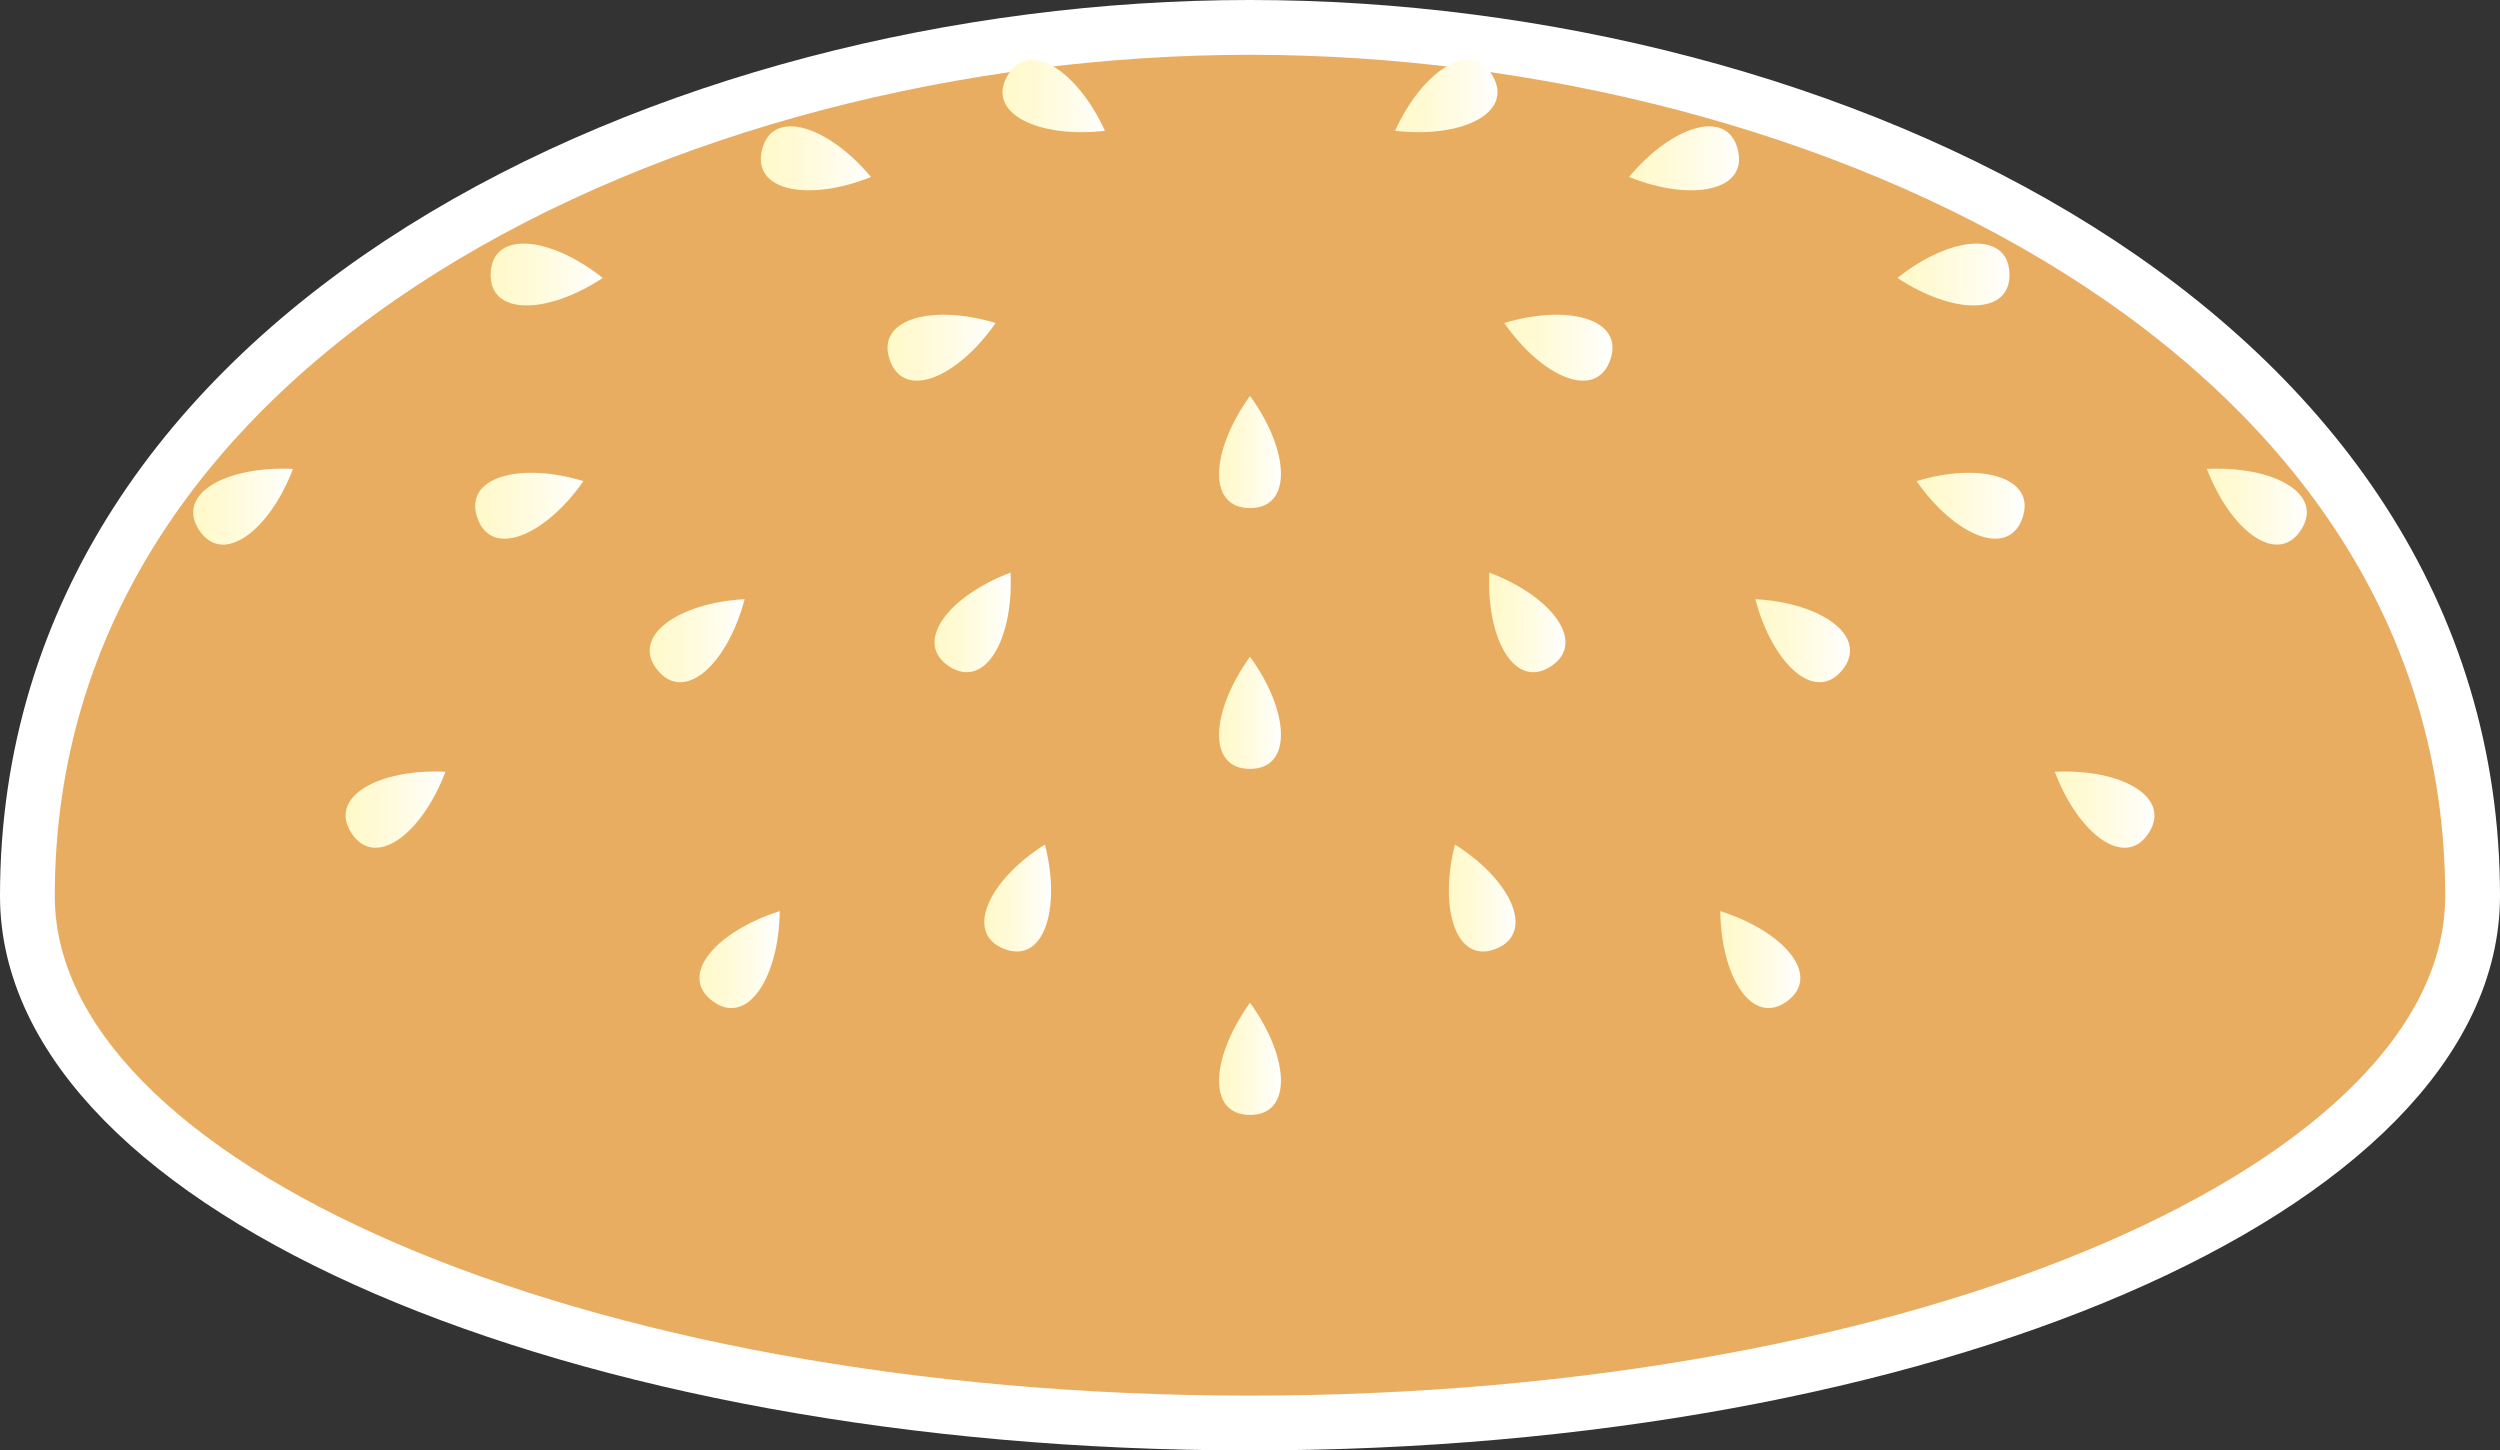 <svg xmlns="http://www.w3.org/2000/svg" xmlns:xlink="http://www.w3.org/1999/xlink" viewBox="0 0 182.5 105.88"><rect x="0" y="0" width="182.5" height="105.88" fill="#333333" stroke="none"/><defs><style>.cls-1{fill:#e8ad60;stroke:#fff;stroke-miterlimit:10;stroke-width:4px;}.cls-2{fill:url(#Nueva_muestra_de_degradado_6);}.cls-3{fill:url(#Nueva_muestra_de_degradado_6-2);}.cls-4{fill:url(#Nueva_muestra_de_degradado_6-3);}.cls-5{fill:url(#Nueva_muestra_de_degradado_6-4);}.cls-6{fill:url(#Nueva_muestra_de_degradado_6-5);}.cls-7{fill:url(#Nueva_muestra_de_degradado_6-6);}.cls-8{fill:url(#Nueva_muestra_de_degradado_6-7);}.cls-9{fill:url(#Nueva_muestra_de_degradado_6-8);}.cls-10{fill:url(#Nueva_muestra_de_degradado_6-9);}.cls-11{fill:url(#Nueva_muestra_de_degradado_6-10);}.cls-12{fill:url(#Nueva_muestra_de_degradado_6-11);}.cls-13{fill:url(#Nueva_muestra_de_degradado_6-12);}.cls-14{fill:url(#Nueva_muestra_de_degradado_6-13);}.cls-15{fill:url(#Nueva_muestra_de_degradado_6-14);}.cls-16{fill:url(#Nueva_muestra_de_degradado_6-15);}.cls-17{fill:url(#Nueva_muestra_de_degradado_6-16);}.cls-18{fill:url(#Nueva_muestra_de_degradado_6-17);}.cls-19{fill:url(#Nueva_muestra_de_degradado_6-18);}.cls-20{fill:url(#Nueva_muestra_de_degradado_6-19);}.cls-21{fill:url(#Nueva_muestra_de_degradado_6-20);}.cls-22{fill:url(#Nueva_muestra_de_degradado_6-21);}.cls-23{fill:url(#Nueva_muestra_de_degradado_6-22);}.cls-24{fill:url(#Nueva_muestra_de_degradado_6-23);}.cls-25{fill:url(#Nueva_muestra_de_degradado_6-24);}.cls-26{fill:url(#Nueva_muestra_de_degradado_6-25);}</style><linearGradient id="Nueva_muestra_de_degradado_6" x1="88.99" y1="52.04" x2="93.51" y2="52.04" gradientUnits="userSpaceOnUse"><stop offset="0" stop-color="#fff9c9"/><stop offset="0.28" stop-color="#fffad3"/><stop offset="0.77" stop-color="#fffdef"/><stop offset="1" stop-color="#fff"/></linearGradient><linearGradient id="Nueva_muestra_de_degradado_6-2" x1="88.99" y1="33" x2="93.51" y2="33" xlink:href="#Nueva_muestra_de_degradado_6"/><linearGradient id="Nueva_muestra_de_degradado_6-3" x1="88.99" y1="77.3" x2="93.51" y2="77.3" xlink:href="#Nueva_muestra_de_degradado_6"/><linearGradient id="Nueva_muestra_de_degradado_6-4" x1="105.77" y1="65.55" x2="110.68" y2="65.55" xlink:href="#Nueva_muestra_de_degradado_6"/><linearGradient id="Nueva_muestra_de_degradado_6-5" x1="108.7" y1="45.44" x2="114.28" y2="45.44" xlink:href="#Nueva_muestra_de_degradado_6"/><linearGradient id="Nueva_muestra_de_degradado_6-6" x1="125.58" y1="70.05" x2="131.43" y2="70.05" xlink:href="#Nueva_muestra_de_degradado_6"/><linearGradient id="Nueva_muestra_de_degradado_6-7" x1="128.14" y1="46.77" x2="135.05" y2="46.77" xlink:href="#Nueva_muestra_de_degradado_6"/><linearGradient id="Nueva_muestra_de_degradado_6-8" x1="109.81" y1="25.38" x2="117.71" y2="25.38" xlink:href="#Nueva_muestra_de_degradado_6"/><linearGradient id="Nueva_muestra_de_degradado_6-9" x1="139.91" y1="36.92" x2="147.8" y2="36.92" xlink:href="#Nueva_muestra_de_degradado_6"/><linearGradient id="Nueva_muestra_de_degradado_6-10" x1="138.51" y1="20.04" x2="146.69" y2="20.04" xlink:href="#Nueva_muestra_de_degradado_6"/><linearGradient id="Nueva_muestra_de_degradado_6-11" x1="118.92" y1="11.56" x2="126.95" y2="11.56" xlink:href="#Nueva_muestra_de_degradado_6"/><linearGradient id="Nueva_muestra_de_degradado_6-12" x1="101.84" y1="7" x2="109.32" y2="7" xlink:href="#Nueva_muestra_de_degradado_6"/><linearGradient id="Nueva_muestra_de_degradado_6-13" x1="149.98" y1="59.11" x2="157.26" y2="59.11" xlink:href="#Nueva_muestra_de_degradado_6"/><linearGradient id="Nueva_muestra_de_degradado_6-14" x1="71.82" y1="65.55" x2="76.73" y2="65.55" xlink:href="#Nueva_muestra_de_degradado_6"/><linearGradient id="Nueva_muestra_de_degradado_6-15" x1="68.22" y1="45.44" x2="73.79" y2="45.44" xlink:href="#Nueva_muestra_de_degradado_6"/><linearGradient id="Nueva_muestra_de_degradado_6-16" x1="51.06" y1="70.05" x2="56.92" y2="70.05" xlink:href="#Nueva_muestra_de_degradado_6"/><linearGradient id="Nueva_muestra_de_degradado_6-17" x1="47.44" y1="46.77" x2="54.36" y2="46.77" xlink:href="#Nueva_muestra_de_degradado_6"/><linearGradient id="Nueva_muestra_de_degradado_6-18" x1="64.79" y1="25.38" x2="72.68" y2="25.38" xlink:href="#Nueva_muestra_de_degradado_6"/><linearGradient id="Nueva_muestra_de_degradado_6-19" x1="34.69" y1="36.92" x2="42.59" y2="36.92" xlink:href="#Nueva_muestra_de_degradado_6"/><linearGradient id="Nueva_muestra_de_degradado_6-20" x1="35.8" y1="20.04" x2="43.99" y2="20.04" xlink:href="#Nueva_muestra_de_degradado_6"/><linearGradient id="Nueva_muestra_de_degradado_6-21" x1="55.54" y1="11.56" x2="63.58" y2="11.56" xlink:href="#Nueva_muestra_de_degradado_6"/><linearGradient id="Nueva_muestra_de_degradado_6-22" x1="73.18" y1="7" x2="80.66" y2="7" xlink:href="#Nueva_muestra_de_degradado_6"/><linearGradient id="Nueva_muestra_de_degradado_6-23" x1="25.23" y1="59.11" x2="32.52" y2="59.11" xlink:href="#Nueva_muestra_de_degradado_6"/><linearGradient id="Nueva_muestra_de_degradado_6-24" x1="14.1" y1="36.98" x2="21.39" y2="36.98" xlink:href="#Nueva_muestra_de_degradado_6"/><linearGradient id="Nueva_muestra_de_degradado_6-25" x1="161.1" y1="36.98" x2="168.39" y2="36.98" xlink:href="#Nueva_muestra_de_degradado_6"/></defs><g id="Camada_2" data-name="Camada 2"><g id="Camada_2-2" data-name="Camada 2"><path class="cls-1" d="M91.25,2C49.05,2,2,24.11,2,65.4c0,21.25,40,38.48,89.25,38.48S180.5,86.65,180.5,65.4C180.5,24.11,133.44,2,91.25,2Z"/><path class="cls-2" d="M91.25,47.94c-2.87,4-3.15,8.19,0,8.19S94.12,51.89,91.25,47.94Z"/><path class="cls-3" d="M91.25,28.9c-2.87,4-3.15,8.19,0,8.19S94.12,32.85,91.25,28.9Z"/><path class="cls-4" d="M91.25,73.2c-2.87,4-3.15,8.19,0,8.19S94.12,77.15,91.25,73.2Z"/><path class="cls-5" d="M106.21,61.65c-1.2,4.73.11,8.77,3,7.61S110.34,64.25,106.21,61.65Z"/><path class="cls-6" d="M108.72,41.8c-.23,4.87,1.87,8.57,4.5,6.84S113.29,43.52,108.72,41.8Z"/><path class="cls-7" d="M125.58,66.51c.06,4.88,2.37,8.45,4.89,6.57S130.24,68,125.58,66.51Z"/><path class="cls-8" d="M128.14,43.74c1.24,4.72,4.35,7.62,6.34,5.18S133,44,128.14,43.74Z"/><path class="cls-9" d="M109.81,23.58c2.79,4,6.7,5.67,7.74,2.69S114.49,22.17,109.81,23.58Z"/><path class="cls-10" d="M139.91,35.12c2.78,4,6.7,5.66,7.73,2.69S144.58,33.7,139.91,35.12Z"/><path class="cls-11" d="M138.51,20.29c4.07,2.69,8.32,2.78,8.18-.36S142.33,17.25,138.51,20.29Z"/><path class="cls-12" d="M118.92,12.92c4.53,1.82,8.71,1.05,7.94-2S122.05,9.17,118.92,12.92Z"/><path class="cls-13" d="M101.84,9.55c4.84.56,8.68-1.28,7.13-4S103.86,5.11,101.84,9.55Z"/><path class="cls-14" d="M150,56.34c1.73,4.57,5.13,7.12,6.85,4.48S154.85,56.1,150,56.34Z"/><path class="cls-15" d="M76.28,61.65c1.21,4.73-.1,8.77-3,7.61S72.16,64.25,76.28,61.65Z"/><path class="cls-16" d="M73.77,41.8c.23,4.87-1.86,8.57-4.49,6.84S69.21,43.52,73.77,41.8Z"/><path class="cls-17" d="M56.92,66.51c-.06,4.88-2.37,8.45-4.9,6.57S52.26,68,56.92,66.51Z"/><path class="cls-18" d="M54.36,43.74C53.11,48.46,50,51.36,48,48.92S49.49,44,54.36,43.74Z"/><path class="cls-19" d="M72.68,23.58c-2.78,4-6.7,5.67-7.73,2.69S68,22.17,72.68,23.58Z"/><path class="cls-20" d="M42.59,35.12c-2.79,4-6.7,5.66-7.74,2.69S37.92,33.7,42.59,35.12Z"/><path class="cls-21" d="M44,20.29c-4.07,2.69-8.32,2.78-8.18-.36S40.17,17.25,44,20.29Z"/><path class="cls-22" d="M63.58,12.92c-4.53,1.82-8.71,1.05-7.95-2S60.45,9.17,63.58,12.92Z"/><path class="cls-23" d="M80.66,9.55c-4.85.56-8.68-1.28-7.13-4S78.63,5.11,80.66,9.55Z"/><path class="cls-24" d="M32.52,56.34c-1.74,4.57-5.13,7.12-6.86,4.48S27.64,56.1,32.52,56.34Z"/><path class="cls-25" d="M21.39,34.23c-1.74,4.55-5.14,7.1-6.86,4.46S16.52,34,21.39,34.23Z"/><path class="cls-26" d="M161.1,34.23c1.75,4.55,5.15,7.1,6.87,4.46S166,34,161.1,34.23Z"/></g></g></svg>